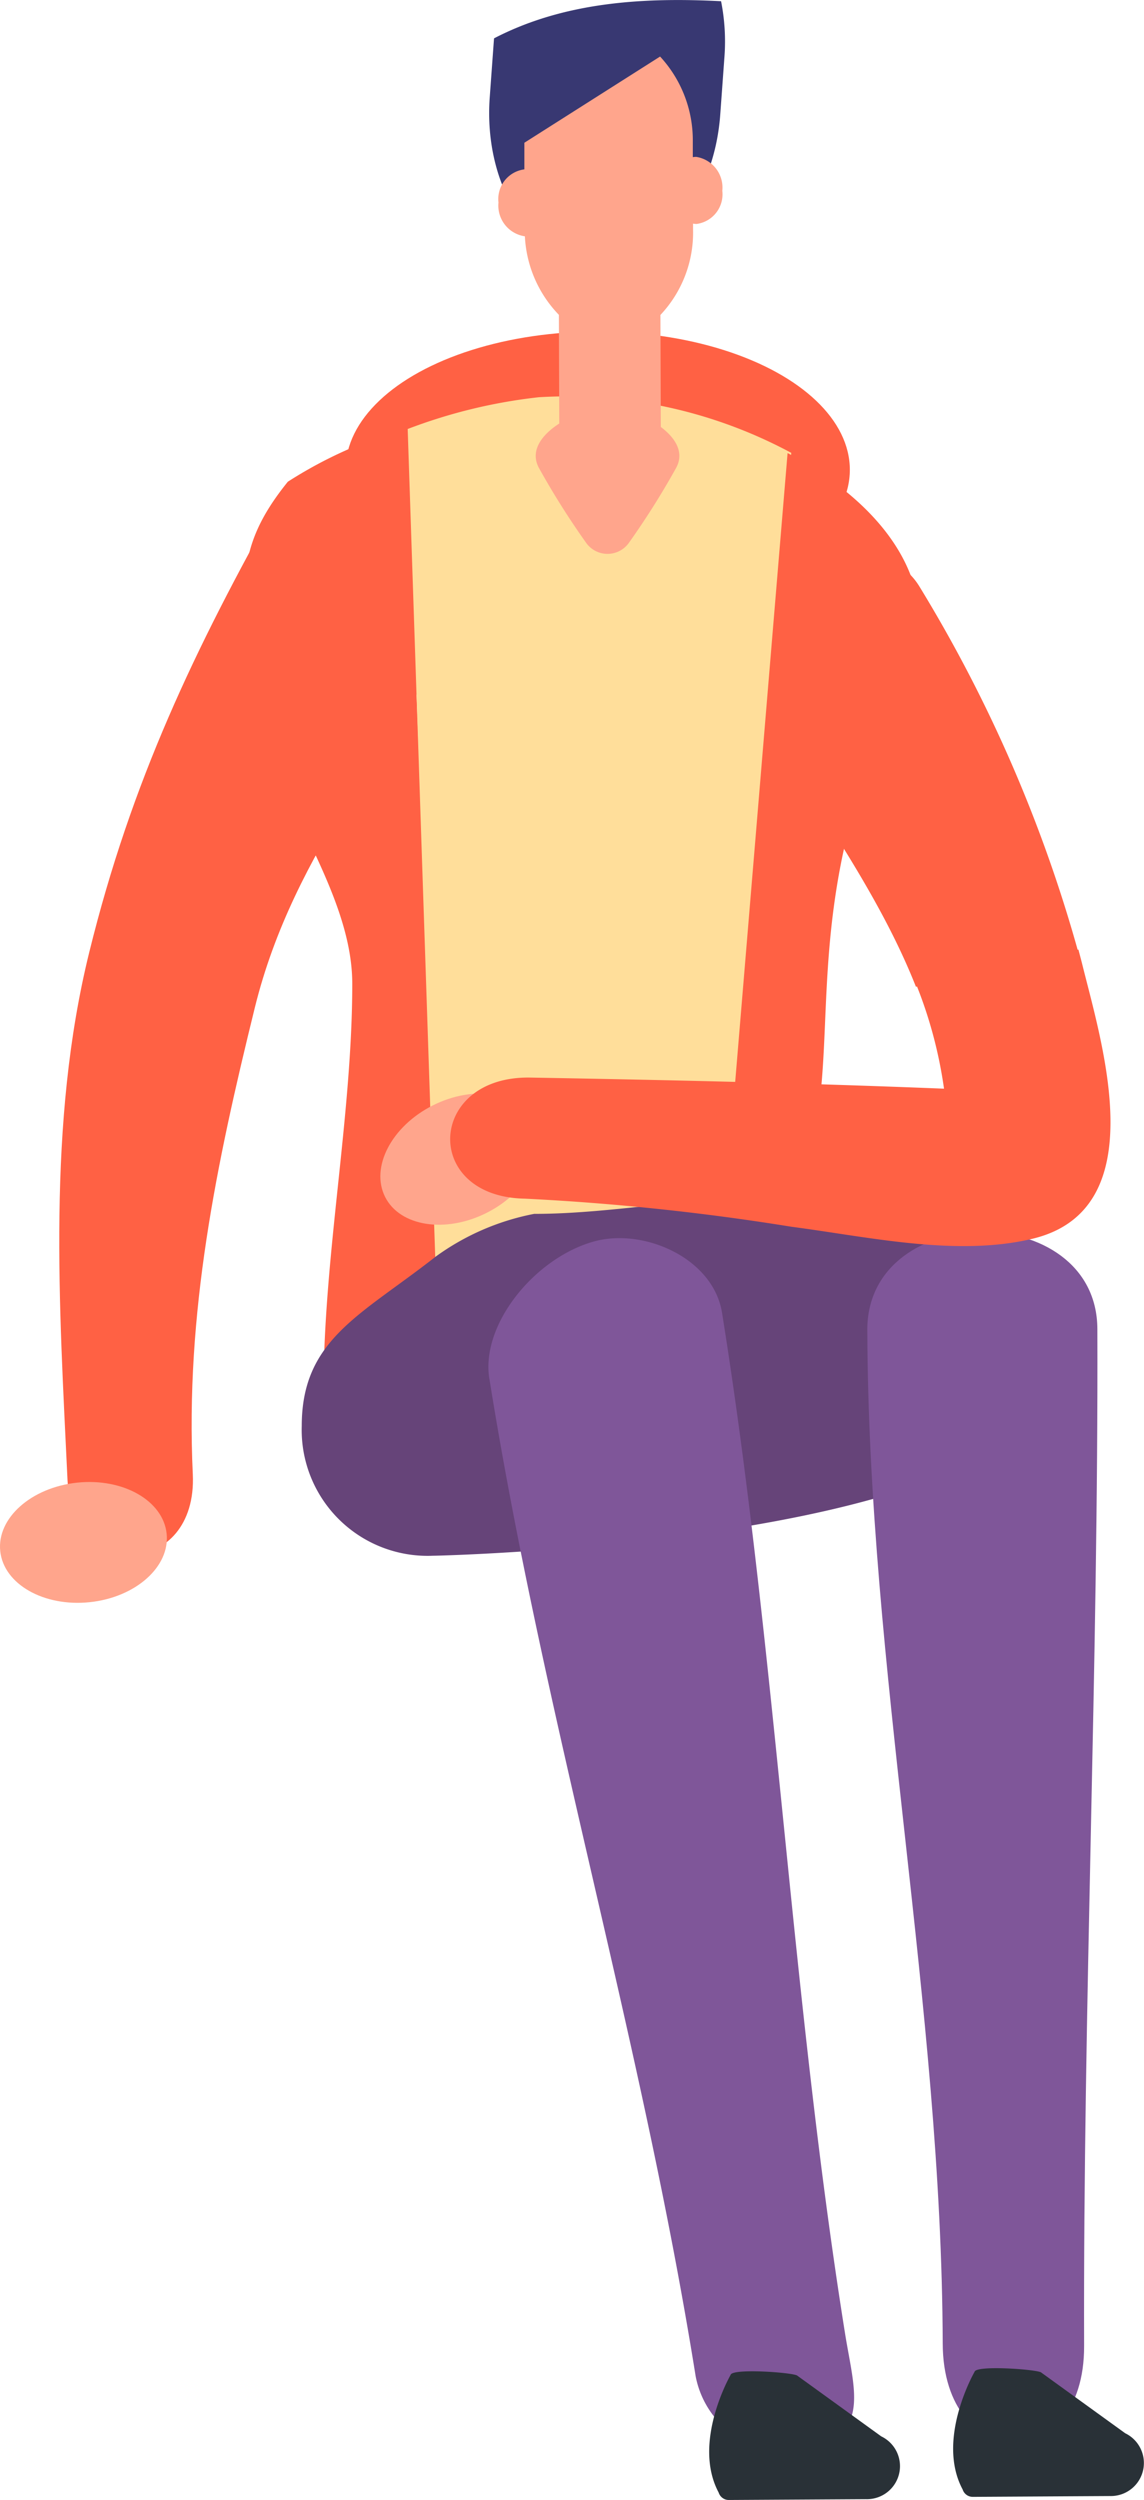 <svg xmlns="http://www.w3.org/2000/svg" width="54" height="118" viewBox="0 0 54 118"><defs><style>.a{fill:#ff6144;}.b{fill:#ffde9a;}.c{fill:#383872;}.d{fill:#ffa58c;}.e{fill:#664479;}.f{fill:#7f5699;}.g{fill:#293137;}</style></defs><g transform="translate(-329.353 -70.673)"><path class="a" d="M423.155,135.39c-2.423-4.081-10.479,1.177-8.049,5.27,2.664,4.487,5.978,8.817,7.856,13.576l7.67-1.614A67.94,67.94,0,0,0,423.155,135.39Z" transform="translate(-50.375 -36.989)"/><ellipse class="a" cx="11.902" cy="6.526" rx="11.902" ry="6.526" transform="translate(345.664 86.321)"/><g transform="translate(332.148 92.465)"><path class="a" d="M346.449,125.043c-4.04,7.2-7.014,13.428-9,21.487-1.993,8.081-1.419,16.646-1.027,24.917.229,4.846,6.145,4.6,5.914-.278-.36-7.6,1.1-14.6,2.929-22.025,1.84-7.46,6.716-12.69,10.456-19.355,2.385-4.25-6.885-9-9.27-4.746Z" transform="translate(-336.03 -123.38)"/></g><path class="a" d="M359.38,122.1c-2.248,2.783-2.094,4.436-2.094,7.6,0,5.764,5.135,10.93,5.135,16.1,0,6.2-1.356,12.859-1.356,19.158,0,2.654-2.153,4.6,3.17,4.6a12.836,12.836,0,0,0,2.674-.268l-1.945-49.7A20.671,20.671,0,0,0,359.38,122.1Z" transform="translate(-16.44 -28.69)"/><path class="b" d="M382.516,115.911a24.992,24.992,0,0,0-6.191,1.5l1.653,49.7c3.461-.857,4.727-3.6,7.3-4.918a26.83,26.83,0,0,0,5.838-3.855l3.316-39.8A22.336,22.336,0,0,0,382.516,115.911Z" transform="translate(-27.728 -26.489)"/><path class="a" d="M421.223,130.4c0-3.4-2.695-6.205-6.249-8.107l-3.316,39.8c8.755-7.938,1.817-14.356,8.623-28.763A6.926,6.926,0,0,0,421.223,130.4Z" transform="translate(-48.445 -30.235)"/><path class="c" d="M396.629,73.316l-.2,2.752c-.291,4.1-2.979,7.28-5.972,7.067s-5.2-3.741-4.912-7.84l.2-2.752c0-.021.005-.04.007-.061,3.273-1.7,6.984-1.945,10.715-1.751A9.763,9.763,0,0,1,396.629,73.316Z" transform="translate(-33.077)"/><path class="d" d="M387.8,82.372l0-1.256,6.406-4.069a5.822,5.822,0,0,1,1.544,4.026l0,.723a.986.986,0,0,1,.162-.013,1.465,1.465,0,0,1,1.231,1.6,1.412,1.412,0,0,1-1.219,1.567.991.991,0,0,1-.162-.017V85.2a5.667,5.667,0,0,1-1.54,4.044l.018,5.287c.7.524,1.138,1.223.7,1.974a37.769,37.769,0,0,1-2.22,3.514,1.238,1.238,0,0,1-1.991,0,37.767,37.767,0,0,1-2.22-3.514c-.481-.832.106-1.6.938-2.137l-.018-5.129a5.727,5.727,0,0,1-1.605-3.707,1.463,1.463,0,0,1-1.246-1.595A1.412,1.412,0,0,1,387.8,82.372Z" transform="translate(-33.695 -3.705)"/><path class="d" d="M377.975,200.507c-1.947.984-4.1.647-4.8-.751s.3-3.329,2.245-4.313,4.1-.647,4.8.751S379.922,199.523,377.975,200.507Z" transform="translate(-25.645 -72.59)"/><path class="d" d="M333.587,244.668c-2.169.227-4.06-.852-4.223-2.41s1.462-3.005,3.632-3.233,4.06.852,4.223,2.41S335.757,244.441,333.587,244.668Z" transform="translate(0 -98.371)"/><g transform="translate(343.596 127.229)"><path class="e" d="M376.235,207.611a11.658,11.658,0,0,0-4.668,2.027c-3.533,2.774-6.313,3.9-6.313,7.99a5.944,5.944,0,0,0,6.182,6.122c.445,0,29.412-.691,29.412-9.115,0-3.433,4.192-6.684-12.732-7.722-3.881-.238-7.963.7-11.862.7Z" transform="translate(-365.254 -206.874)"/></g><g transform="translate(352.411 129.115)"><path class="f" d="M385.65,218.9c2.542,15.891,7.191,31.175,9.733,47.066a4.406,4.406,0,0,0,5.46,3.445c2.785-.756,2.018-2.827,1.6-5.416-2.542-15.891-3.269-32.314-5.811-48.206-.413-2.581-3.677-4.013-6.021-3.377-2.785.756-5.379,3.9-4.964,6.488Z" transform="translate(-385.607 -212.263)"/></g><g transform="translate(370.293 128.816)"><path class="f" d="M429.017,216.194c.05,16,3.509,31.829,3.559,47.832.019,6.149,6.694,6.272,6.674.111-.05-16,.676-32,.626-48-.019-6.149-10.879-6.106-10.86.056Z" transform="translate(-429.017 -211.549)"/></g><path class="g" d="M418.828,343.076,414.85,340.2c-.3-.147-3.075-.342-3.133-.023,0,0-1.832,3.181-.563,5.552a.5.5,0,0,0,.482.35l6.465-.039A1.559,1.559,0,0,0,418.828,343.076Z" transform="translate(-47.878 -157.406)"/><path class="g" d="M446.813,342.722l-3.978-2.876c-.3-.147-3.075-.342-3.133-.023,0,0-1.833,3.181-.563,5.552a.5.5,0,0,0,.482.35l6.465-.039A1.56,1.56,0,0,0,446.813,342.722Z" transform="translate(-64.347 -157.199)"/><path class="a" d="M411.642,178.591l-7.67,1.614a21.018,21.018,0,0,1,1.325,4.95c-6.625-.265-12.883-.407-19.526-.524-4.869-.086-5.129,5.629-.26,5.715a113.793,113.793,0,0,1,12.59,1.327c3.577.466,7.779,1.427,11.371.566,5.739-1.376,3.3-9.123,2.346-12.972C411.762,179.042,411.7,178.816,411.642,178.591Zm-4.074,6.5.025-.014Z" transform="translate(-31.384 -63.096)"/></g></svg>